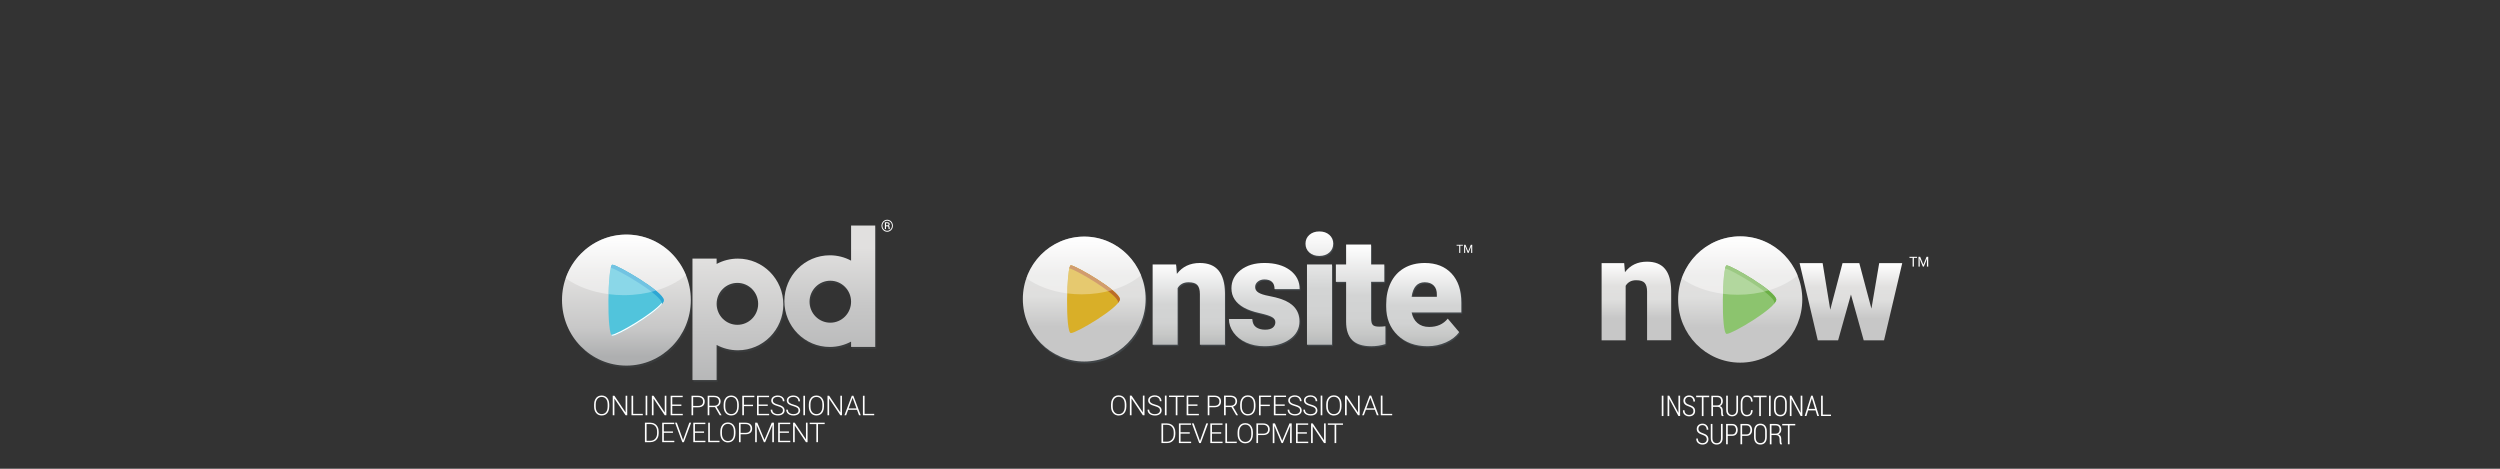 <?xml version="1.0" encoding="utf-8"?>
<!-- Generator: Adobe Illustrator 22.1.0, SVG Export Plug-In . SVG Version: 6.00 Build 0)  -->
<svg version="1.1" id="Layer_1" xmlns="http://www.w3.org/2000/svg" xmlns:xlink="http://www.w3.org/1999/xlink" x="0px" y="0px"
	 viewBox="0 0 400 75" style="enable-background:new 0 0 400 75;" xml:space="preserve">
<rect x="0" y="0" width="400" height="75" fill="#333333" stroke="none"/>
<style type="text/css">
	.st0{fill:#FFFFFF;}
	.st1{fill:url(#SVGID_1_);}
	.st2{fill:url(#SVGID_2_);}
	.st3{fill:url(#SVGID_3_);}
	.st4{opacity:0.44;fill:#FFFFFF;enable-background:new    ;}
	.st5{fill:#8CC46E;}
	.st6{fill:#6BAF46;}
	.st7{opacity:0.33;fill:#FFFFFF;enable-background:new    ;}
	.st8{opacity:0.46;}
	.st9{opacity:0.33;fill:#5C6A75;enable-background:new    ;}
	.st10{fill:url(#SVGID_4_);}
	.st11{fill:url(#SVGID_5_);}
	.st12{fill:url(#SVGID_6_);}
	.st13{fill:#51C4DC;}
	.st14{fill:#2DA6D4;}
	.st15{opacity:0.33;enable-background:new    ;}
	.st16{fill:#5C6A75;}
	.st17{fill:url(#SVGID_7_);}
	.st18{fill:url(#SVGID_8_);}
	.st19{fill:url(#SVGID_9_);}
	.st20{fill:url(#SVGID_10_);}
	.st21{fill:url(#SVGID_11_);}
	.st22{fill:url(#SVGID_12_);}
	.st23{fill:#D9AF28;}
	.st24{fill:#BB6C28;}
</style>
<g>
	<path class="st0" d="M266.15,66.565h-0.27V63.31h0.27V66.565z"/>
	<path class="st0" d="M268.817,66.565h-0.269l-1.454-2.725l-0.014,0.001v2.725h-0.27v-3.256h0.27l1.454,2.726l0.014-0.001v-2.725
		h0.269V66.565z"/>
	<path class="st0" d="M270.952,65.77c0-0.179-0.052-0.323-0.156-0.434c-0.104-0.111-0.288-0.21-0.546-0.295
		c-0.296-0.091-0.522-0.208-0.674-0.352c-0.153-0.144-0.229-0.336-0.229-0.579c0-0.248,0.086-0.454,0.256-0.609
		c0.171-0.158,0.39-0.237,0.661-0.237c0.284,0,0.51,0.094,0.683,0.28c0.172,0.186,0.256,0.414,0.251,0.682l-0.008,0.014h-0.253
		c0-0.217-0.06-0.394-0.181-0.531c-0.12-0.138-0.286-0.206-0.495-0.206c-0.204,0-0.362,0.057-0.476,0.172
		c-0.114,0.115-0.17,0.258-0.17,0.432c0,0.161,0.054,0.296,0.165,0.407c0.11,0.11,0.295,0.205,0.559,0.288
		c0.289,0.09,0.508,0.21,0.657,0.362c0.149,0.153,0.224,0.353,0.224,0.603c0,0.261-0.089,0.467-0.266,0.621
		c-0.177,0.153-0.404,0.229-0.682,0.229c-0.272,0-0.51-0.082-0.712-0.246c-0.203-0.163-0.299-0.403-0.291-0.714l0.005-0.014h0.251
		c0,0.255,0.075,0.442,0.22,0.564c0.147,0.12,0.323,0.181,0.53,0.181c0.203,0,0.366-0.056,0.49-0.168
		C270.889,66.105,270.952,65.955,270.952,65.77z"/>
	<path class="st0" d="M273.472,63.548h-0.91v3.02h-0.269v-3.02h-0.908V63.31h2.088L273.472,63.548L273.472,63.548z"/>
	<path class="st0" d="M274.086,65.092v1.475h-0.269v-3.253h0.934c0.293,0,0.516,0.077,0.671,0.229
		c0.156,0.153,0.232,0.376,0.232,0.67c0,0.174-0.041,0.327-0.123,0.461c-0.082,0.136-0.199,0.234-0.35,0.299
		c0.166,0.051,0.285,0.142,0.357,0.274c0.071,0.132,0.109,0.294,0.109,0.49v0.307c0,0.101,0.01,0.193,0.029,0.274
		c0.019,0.081,0.053,0.146,0.098,0.198v0.053H275.5c-0.047-0.053-0.077-0.129-0.096-0.224c-0.016-0.095-0.025-0.198-0.025-0.305
		v-0.299c0-0.198-0.051-0.353-0.151-0.471c-0.099-0.117-0.238-0.175-0.412-0.175h-0.73V65.092z M274.086,64.864h0.635
		c0.229,0,0.398-0.058,0.504-0.176c0.106-0.118,0.16-0.276,0.16-0.478c0-0.214-0.053-0.377-0.157-0.492
		c-0.105-0.115-0.262-0.172-0.476-0.172h-0.666C274.086,63.548,274.086,64.864,274.086,64.864z"/>
	<path class="st0" d="M278.088,63.31v2.279c0,0.332-0.09,0.587-0.266,0.761c-0.177,0.175-0.408,0.262-0.694,0.262
		c-0.279,0-0.504-0.087-0.678-0.262c-0.174-0.175-0.26-0.429-0.26-0.761V63.31h0.265v2.283c0,0.255,0.062,0.451,0.186,0.588
		c0.124,0.137,0.288,0.205,0.486,0.205c0.21,0,0.378-0.066,0.504-0.196c0.125-0.13,0.189-0.331,0.189-0.597V63.31H278.088z"/>
	<path class="st0" d="M280.418,65.62l0.006,0.014c-0.003,0.318-0.086,0.56-0.251,0.727c-0.163,0.168-0.39,0.251-0.678,0.251
		c-0.299,0-0.538-0.106-0.714-0.318s-0.265-0.514-0.265-0.906v-0.902c0-0.39,0.089-0.69,0.266-0.906
		c0.177-0.214,0.414-0.32,0.712-0.32c0.29,0,0.518,0.082,0.679,0.246c0.162,0.163,0.246,0.408,0.247,0.733l-0.006,0.014h-0.247
		c-0.008-0.258-0.067-0.448-0.179-0.571c-0.111-0.123-0.277-0.184-0.494-0.184c-0.224,0-0.398,0.084-0.523,0.253
		c-0.125,0.168-0.188,0.412-0.188,0.73v0.91c0,0.324,0.062,0.57,0.188,0.739c0.125,0.168,0.299,0.253,0.523,0.253
		c0.218,0,0.383-0.06,0.494-0.181c0.112-0.122,0.171-0.314,0.179-0.584h0.248C280.418,65.62,280.418,65.62,280.418,65.62z"/>
	<path class="st0" d="M282.651,63.548h-0.91v3.02h-0.269v-3.02h-0.908V63.31h2.088L282.651,63.548L282.651,63.548z"/>
	<path class="st0" d="M283.311,66.565h-0.27V63.31h0.27V66.565z"/>
	<path class="st0" d="M285.881,65.396c0,0.395-0.092,0.697-0.276,0.906c-0.184,0.208-0.437,0.312-0.758,0.312
		c-0.314,0-0.562-0.104-0.741-0.312c-0.18-0.208-0.269-0.509-0.269-0.906v-0.912c0-0.395,0.09-0.697,0.269-0.907
		c0.179-0.209,0.426-0.314,0.74-0.314c0.32,0,0.574,0.105,0.759,0.314c0.185,0.21,0.277,0.512,0.277,0.906L285.881,65.396
		L285.881,65.396z M285.617,64.478c0-0.323-0.066-0.565-0.199-0.727c-0.133-0.162-0.323-0.244-0.57-0.244
		c-0.241,0-0.423,0.081-0.552,0.244c-0.129,0.162-0.193,0.405-0.193,0.727v0.918c0,0.327,0.065,0.57,0.193,0.735
		c0.129,0.162,0.313,0.244,0.554,0.244c0.247,0,0.438-0.081,0.569-0.244c0.132-0.162,0.199-0.407,0.199-0.735V64.478L285.617,64.478
		z"/>
	<path class="st0" d="M288.376,66.565h-0.269l-1.454-2.725l-0.014,0.001v2.725h-0.27v-3.256h0.27l1.454,2.726l0.014-0.001v-2.725
		h0.269V66.565z"/>
	<path class="st0" d="M290.49,65.662h-1.187l-0.277,0.903h-0.277l1.031-3.256h0.244l1.02,3.256h-0.277L290.49,65.662z
		 M289.378,65.416h1.038l-0.511-1.675h-0.014L289.378,65.416z"/>
	<path class="st0" d="M291.643,66.337h1.315v0.228h-1.586V63.31h0.27L291.643,66.337L291.643,66.337z"/>
	<path class="st0" d="M273.082,70.29c0-0.179-0.052-0.323-0.156-0.434c-0.104-0.11-0.288-0.21-0.546-0.294
		c-0.296-0.091-0.522-0.208-0.674-0.353c-0.153-0.144-0.229-0.337-0.229-0.579c0-0.248,0.086-0.452,0.256-0.609
		c0.171-0.158,0.39-0.238,0.661-0.238c0.284,0,0.511,0.094,0.683,0.28c0.172,0.186,0.257,0.414,0.251,0.682l-0.008,0.014h-0.253
		c0-0.217-0.06-0.393-0.181-0.531c-0.12-0.138-0.286-0.206-0.495-0.206c-0.204,0-0.362,0.057-0.476,0.172
		c-0.114,0.114-0.17,0.258-0.17,0.432c0,0.161,0.054,0.296,0.165,0.405c0.11,0.11,0.295,0.205,0.559,0.288
		c0.289,0.09,0.508,0.21,0.657,0.362c0.149,0.153,0.224,0.353,0.224,0.603c0,0.261-0.089,0.467-0.266,0.621
		c-0.177,0.152-0.405,0.229-0.681,0.229c-0.272,0-0.511-0.082-0.712-0.246c-0.203-0.163-0.299-0.403-0.291-0.714l0.005-0.014h0.25
		c0,0.255,0.075,0.442,0.22,0.564c0.147,0.12,0.323,0.181,0.53,0.181c0.203,0,0.366-0.056,0.49-0.168
		C273.02,70.624,273.082,70.476,273.082,70.29z"/>
	<path class="st0" d="M275.623,67.83v2.279c0,0.332-0.09,0.587-0.266,0.761c-0.177,0.175-0.408,0.262-0.694,0.262
		c-0.279,0-0.504-0.087-0.678-0.262c-0.174-0.175-0.26-0.429-0.26-0.761V67.83h0.264v2.283c0,0.256,0.062,0.451,0.186,0.588
		c0.124,0.137,0.288,0.205,0.486,0.205c0.21,0,0.378-0.066,0.504-0.196c0.125-0.13,0.189-0.331,0.189-0.597V67.83H275.623
		L275.623,67.83z"/>
	<path class="st0" d="M276.443,69.739v1.349h-0.269v-3.256h0.964c0.285,0,0.505,0.086,0.663,0.262
		c0.157,0.175,0.234,0.405,0.234,0.69c0,0.289-0.077,0.521-0.234,0.694c-0.157,0.175-0.378,0.261-0.663,0.261L276.443,69.739
		L276.443,69.739z M276.443,69.503h0.695c0.209,0,0.366-0.068,0.47-0.205c0.105-0.137,0.157-0.307,0.157-0.511
		c0-0.206-0.053-0.379-0.157-0.516s-0.261-0.205-0.47-0.205h-0.695V69.503z"/>
	<path class="st0" d="M278.744,69.739v1.349h-0.269v-3.256h0.964c0.285,0,0.505,0.086,0.663,0.262
		c0.157,0.175,0.234,0.405,0.234,0.69c0,0.289-0.077,0.521-0.234,0.694c-0.157,0.175-0.378,0.261-0.663,0.261L278.744,69.739
		L278.744,69.739z M278.744,69.503h0.695c0.209,0,0.366-0.068,0.47-0.205c0.105-0.136,0.157-0.307,0.157-0.511
		c0-0.206-0.053-0.379-0.157-0.516c-0.105-0.137-0.261-0.205-0.47-0.205h-0.695V69.503z"/>
	<path class="st0" d="M282.688,69.917c0,0.395-0.092,0.697-0.276,0.904c-0.184,0.208-0.437,0.312-0.758,0.312
		c-0.314,0-0.562-0.104-0.741-0.312c-0.18-0.208-0.269-0.509-0.269-0.904v-0.912c0-0.395,0.09-0.697,0.269-0.907
		c0.179-0.209,0.426-0.314,0.74-0.314c0.32,0,0.574,0.105,0.759,0.314c0.185,0.21,0.277,0.512,0.277,0.906L282.688,69.917
		L282.688,69.917z M282.423,68.997c0-0.323-0.066-0.565-0.199-0.727c-0.133-0.162-0.323-0.244-0.57-0.244
		c-0.241,0-0.423,0.081-0.552,0.244c-0.129,0.162-0.193,0.405-0.193,0.727v0.918c0,0.327,0.065,0.57,0.193,0.733
		c0.129,0.162,0.313,0.244,0.554,0.244c0.247,0,0.438-0.081,0.569-0.244c0.132-0.162,0.199-0.407,0.199-0.733
		C282.423,69.917,282.423,68.997,282.423,68.997z"/>
	<path class="st0" d="M283.439,69.613v1.475h-0.269v-3.254h0.934c0.293,0,0.516,0.076,0.671,0.229
		c0.156,0.153,0.232,0.376,0.232,0.67c0,0.174-0.041,0.327-0.123,0.461c-0.082,0.136-0.199,0.234-0.35,0.299
		c0.166,0.051,0.285,0.142,0.357,0.274s0.109,0.294,0.109,0.49v0.307c0,0.101,0.01,0.193,0.029,0.274
		c0.019,0.081,0.053,0.146,0.098,0.198v0.053h-0.275c-0.047-0.053-0.077-0.129-0.095-0.224c-0.016-0.096-0.025-0.198-0.025-0.305
		v-0.299c0-0.198-0.051-0.353-0.151-0.471c-0.099-0.117-0.238-0.175-0.412-0.175L283.439,69.613L283.439,69.613z M283.439,69.385
		h0.635c0.229,0,0.398-0.058,0.504-0.176c0.106-0.118,0.16-0.276,0.16-0.478c0-0.214-0.053-0.378-0.157-0.492
		c-0.105-0.114-0.262-0.172-0.476-0.172h-0.666L283.439,69.385L283.439,69.385z"/>
	<path class="st0" d="M287.241,68.066h-0.91v3.02h-0.269v-3.02h-0.908V67.83h2.088L287.241,68.066L287.241,68.066z"/>
</g>
<g>
	<g>
		<g>
			
				<linearGradient id="SVGID_1_" gradientUnits="userSpaceOnUse" x1="261.824" y1="-238.87" x2="261.824" y2="-251.447" gradientTransform="matrix(1 0 0 -1 0 -197)">
				<stop  offset="0" style="stop-color:#FFFFFF"/>
				<stop  offset="0.313" style="stop-color:#E1E0DF"/>
				<stop  offset="0.477" style="stop-color:#DFDFDE"/>
				<stop  offset="0.72" style="stop-color:#C7C7C7"/>
			</linearGradient>
			<path class="st1" d="M259.869,42.099l0.125,1.449c0.851-1.119,2.027-1.678,3.527-1.678c1.285,0,2.245,0.384,2.882,1.153
				c0.636,0.769,0.964,1.925,0.987,3.468v7.957h-3.857v-7.794c0-0.625-0.125-1.083-0.378-1.377c-0.252-0.293-0.708-0.44-1.371-0.44
				c-0.754,0-1.314,0.296-1.678,0.891v8.72h-3.848v-12.35h3.612V42.099z"/>
			
				<linearGradient id="SVGID_2_" gradientUnits="userSpaceOnUse" x1="296.147" y1="-239.1" x2="296.147" y2="-251.452" gradientTransform="matrix(1 0 0 -1 0 -197)">
				<stop  offset="0" style="stop-color:#FFFFFF"/>
				<stop  offset="0.313" style="stop-color:#E1E0DF"/>
				<stop  offset="0.477" style="stop-color:#DFDFDE"/>
				<stop  offset="0.72" style="stop-color:#C7C7C7"/>
			</linearGradient>
			<path class="st2" d="M299.429,49.383l1.243-7.283h3.686l-2.911,12.352h-3.253l-2.042-7.327l-2.055,7.327h-3.253l-2.91-12.352
				h3.686l1.22,7.455l1.965-7.455h2.682L299.429,49.383z"/>
		</g>
		
			<linearGradient id="SVGID_3_" gradientUnits="userSpaceOnUse" x1="278.433" y1="176.367" x2="278.433" y2="196.575" gradientTransform="matrix(1 0 0 1 0 -138.55)">
			<stop  offset="0" style="stop-color:#FFFFFF"/>
			<stop  offset="0.313" style="stop-color:#E1E0DF"/>
			<stop  offset="0.477" style="stop-color:#DFDFDE"/>
			<stop  offset="0.72" style="stop-color:#C7C7C7"/>
		</linearGradient>
		<path class="st3" d="M276.27,42.466c0.726,0,7.931,4.161,7.931,5.48c0,1.316-7.009,5.48-7.931,5.48
			C275.349,53.429,275.547,42.466,276.27,42.466z M278.433,37.817c5.486,0,9.933,4.525,9.933,10.104
			c0,5.581-4.446,10.104-9.933,10.104c-5.485,0-9.933-4.525-9.933-10.108S272.946,37.817,278.433,37.817z"/>
		<path class="st4" d="M278.433,37.817c-4.323,0-7.997,2.81-9.363,6.732c1.715,1.24,4.011,2.119,6.602,2.458
			c0.065-2.394,0.281-4.539,0.6-4.539c0.537,0,4.616,2.279,6.706,3.995c1.829-0.54,3.42-1.368,4.636-2.398
			C286.124,40.399,282.576,37.817,278.433,37.817z"/>
		<path class="st5" d="M276.27,42.466c0.726,0,7.931,4.161,7.931,5.48c0,1.316-7.009,5.48-7.931,5.48
			C275.349,53.429,275.547,42.466,276.27,42.466z"/>
		<g>
			<path class="st6" d="M276.27,42.466c-0.091,0-0.175,0.177-0.248,0.488c0.923,0.134,7.884,4.177,7.884,5.474
				c0,0.049-0.014,0.104-0.032,0.162c0.209-0.253,0.329-0.473,0.329-0.642C284.202,46.629,276.995,42.466,276.27,42.466z"/>
		</g>
		<path class="st7" d="M275.67,47.008c0.766,0.101,1.554,0.153,2.364,0.153c1.762,0,3.434-0.248,4.943-0.694
			c-2.089-1.72-6.168-3.995-6.706-3.995C275.951,42.466,275.734,44.613,275.67,47.008z"/>
	</g>
	<g>
		<g>
			<path class="st0" d="M306.727,41.258h-0.503v1.397h-0.205v-1.397h-0.503v-0.168h1.211V41.258L306.727,41.258z"/>
			<path class="st0" d="M307.226,41.088l0.512,1.277l0.512-1.277h0.267v1.564h-0.208v-0.609l0.02-0.659l-0.514,1.268h-0.16
				l-0.513-1.264l0.02,0.656v0.609h-0.205v-1.564h0.269V41.088z"/>
		</g>
	</g>
</g>
<g>
	<path class="st0" d="M96.902,63.452c-0.184-0.115-0.395-0.174-0.635-0.174s-0.451,0.06-0.636,0.177
		c-0.184,0.118-0.327,0.286-0.427,0.505c-0.1,0.219-0.151,0.471-0.151,0.755v0.32c0,0.442,0.111,0.794,0.336,1.055
		c0.224,0.26,0.518,0.39,0.882,0.39c0.242,0,0.454-0.058,0.638-0.175s0.327-0.284,0.424-0.5c0.099-0.217,0.149-0.469,0.149-0.756
		v-0.374c-0.005-0.279-0.056-0.523-0.156-0.735C97.228,63.732,97.084,63.568,96.902,63.452z M97.22,65.041
		c0,0.381-0.084,0.679-0.251,0.892c-0.167,0.214-0.399,0.32-0.698,0.32c-0.294,0-0.527-0.108-0.698-0.324
		c-0.171-0.217-0.257-0.509-0.257-0.879v-0.326c0-0.383,0.086-0.68,0.258-0.894c0.172-0.214,0.403-0.32,0.693-0.32
		c0.296,0,0.528,0.106,0.698,0.319c0.17,0.213,0.255,0.507,0.255,0.882C97.22,64.712,97.22,65.041,97.22,65.041z"/>
	<polygon class="st0" points="100.097,65.991 98.303,63.321 98.038,63.321 98.038,66.44 98.303,66.44 98.303,63.771 100.094,66.44 
		100.358,66.44 100.358,63.321 100.097,63.321 	"/>
	<polygon class="st0" points="101.307,63.321 101.041,63.321 101.041,66.44 102.846,66.44 102.846,66.217 101.307,66.217 	"/>
	<rect x="103.299" y="63.321" class="st0" width="0.263" height="3.118"/>
	<polygon class="st0" points="104.565,63.771 106.356,66.44 106.619,66.44 106.619,63.321 106.358,63.321 106.358,65.991 
		104.565,63.321 104.299,63.321 104.299,66.44 104.565,66.44 	"/>
	<polygon class="st0" points="109.242,66.217 107.564,66.217 107.564,64.945 109.022,64.945 109.022,64.722 107.564,64.722 
		107.564,63.545 109.231,63.545 109.231,63.321 107.302,63.321 107.302,66.44 109.242,66.44 	"/>
	<path class="st0" d="M112.483,64.931c0.181-0.16,0.271-0.385,0.271-0.678c0-0.29-0.094-0.518-0.281-0.683
		c-0.187-0.166-0.443-0.248-0.768-0.248h-1.062v3.118h0.263v-1.269h0.792C112.041,65.169,112.303,65.091,112.483,64.931z
		 M110.907,63.545h0.816c0.246,0.003,0.436,0.068,0.569,0.196c0.133,0.128,0.2,0.299,0.2,0.516s-0.067,0.388-0.201,0.508
		c-0.134,0.122-0.329,0.182-0.584,0.182h-0.798L110.907,63.545L110.907,63.545z"/>
	<path class="st0" d="M115.432,66.412l-0.779-1.328c0.196-0.058,0.353-0.163,0.471-0.317c0.117-0.153,0.175-0.329,0.175-0.528
		c0-0.29-0.094-0.514-0.281-0.675c-0.186-0.161-0.447-0.242-0.779-0.242h-1.012v3.118h0.266v-1.3h0.906l0.754,1.3h0.281
		L115.432,66.412L115.432,66.412z M114.299,64.917h-0.807v-1.372h0.742c0.253,0,0.448,0.061,0.589,0.182
		c0.139,0.122,0.21,0.293,0.21,0.512c0,0.2-0.067,0.362-0.201,0.489C114.699,64.854,114.52,64.917,114.299,64.917z"/>
	<path class="st0" d="M117.629,63.452c-0.184-0.115-0.395-0.174-0.635-0.174c-0.239,0-0.451,0.06-0.636,0.177
		c-0.185,0.118-0.327,0.286-0.427,0.505c-0.1,0.219-0.151,0.471-0.151,0.755v0.32c0,0.442,0.111,0.794,0.336,1.055
		c0.224,0.26,0.518,0.39,0.882,0.39c0.242,0,0.454-0.058,0.638-0.175c0.184-0.117,0.327-0.284,0.424-0.5
		c0.099-0.217,0.149-0.469,0.149-0.756v-0.374c-0.005-0.279-0.056-0.523-0.156-0.735C117.954,63.732,117.813,63.568,117.629,63.452z
		 M117.948,65.041c0,0.381-0.084,0.679-0.251,0.892c-0.167,0.213-0.399,0.32-0.698,0.32c-0.294,0-0.527-0.108-0.698-0.324
		c-0.171-0.217-0.257-0.509-0.257-0.879v-0.326c0-0.383,0.086-0.68,0.258-0.894c0.172-0.214,0.403-0.32,0.693-0.32
		c0.296,0,0.528,0.106,0.698,0.319s0.255,0.507,0.255,0.882C117.948,64.712,117.948,65.041,117.948,65.041z"/>
	<polygon class="st0" points="118.765,66.44 119.029,66.44 119.029,64.982 120.483,64.982 120.483,64.759 119.029,64.759 
		119.029,63.545 120.696,63.545 120.696,63.321 118.765,63.321 	"/>
	<polygon class="st0" points="123.061,66.217 121.385,66.217 121.385,64.945 122.843,64.945 122.843,64.722 121.385,64.722 
		121.385,63.545 123.051,63.545 123.051,63.321 121.121,63.321 121.121,66.44 123.061,66.44 	"/>
	<path class="st0" d="M125.536,65.668c0-0.156-0.037-0.29-0.109-0.405c-0.072-0.114-0.181-0.213-0.326-0.294
		c-0.144-0.082-0.357-0.162-0.636-0.238c-0.28-0.077-0.484-0.165-0.611-0.265c-0.127-0.1-0.19-0.229-0.19-0.388
		c0-0.171,0.071-0.31,0.212-0.418c0.141-0.106,0.331-0.16,0.569-0.16c0.246,0,0.441,0.066,0.587,0.194
		c0.146,0.129,0.218,0.301,0.218,0.514h0.266c0-0.175-0.044-0.334-0.136-0.478c-0.09-0.143-0.217-0.253-0.38-0.334
		c-0.163-0.08-0.348-0.12-0.556-0.12c-0.305,0-0.556,0.075-0.752,0.223c-0.196,0.149-0.294,0.343-0.294,0.581
		c0,0.246,0.105,0.445,0.317,0.595c0.148,0.108,0.384,0.205,0.706,0.296c0.323,0.09,0.545,0.186,0.666,0.286
		c0.122,0.1,0.182,0.237,0.182,0.41c0,0.177-0.073,0.319-0.22,0.427s-0.342,0.161-0.584,0.161c-0.272,0-0.49-0.063-0.655-0.19
		c-0.165-0.127-0.246-0.3-0.246-0.521H123.3c0,0.182,0.047,0.345,0.142,0.486c0.095,0.141,0.234,0.251,0.418,0.329
		s0.385,0.118,0.606,0.118c0.32,0,0.58-0.075,0.775-0.223C125.439,66.112,125.536,65.914,125.536,65.668z"/>
	<path class="st0" d="M127.538,66.099c-0.147,0.108-0.342,0.161-0.584,0.161c-0.272,0-0.49-0.063-0.655-0.19
		c-0.165-0.127-0.246-0.3-0.246-0.521h-0.263c0,0.182,0.047,0.345,0.142,0.486c0.095,0.141,0.234,0.251,0.418,0.329
		c0.184,0.079,0.385,0.118,0.606,0.118c0.321,0,0.58-0.075,0.775-0.223c0.195-0.148,0.294-0.345,0.294-0.59
		c0-0.156-0.037-0.29-0.109-0.405c-0.072-0.114-0.181-0.213-0.326-0.294c-0.144-0.082-0.357-0.162-0.636-0.238
		c-0.28-0.077-0.484-0.165-0.611-0.265c-0.127-0.1-0.19-0.229-0.19-0.388c0-0.171,0.071-0.31,0.212-0.418
		c0.141-0.106,0.331-0.16,0.569-0.16c0.246,0,0.441,0.066,0.587,0.194c0.146,0.129,0.218,0.301,0.218,0.514h0.266
		c0-0.175-0.044-0.334-0.136-0.478c-0.09-0.143-0.217-0.253-0.38-0.334c-0.163-0.08-0.348-0.12-0.556-0.12
		c-0.305,0-0.556,0.075-0.752,0.223c-0.196,0.149-0.294,0.343-0.294,0.581c0,0.246,0.105,0.445,0.317,0.595
		c0.148,0.108,0.384,0.205,0.706,0.296c0.323,0.09,0.545,0.186,0.666,0.286c0.122,0.1,0.182,0.237,0.182,0.41
		C127.758,65.85,127.684,65.991,127.538,66.099z"/>
	<rect x="128.54" y="63.321" class="st0" width="0.263" height="3.118"/>
	<path class="st0" d="M130.63,66.482c0.242,0,0.454-0.058,0.638-0.175c0.184-0.117,0.327-0.284,0.424-0.5
		c0.099-0.217,0.149-0.469,0.149-0.756v-0.372c-0.005-0.279-0.056-0.523-0.156-0.735s-0.242-0.375-0.424-0.49
		c-0.184-0.115-0.395-0.174-0.635-0.174c-0.239,0-0.451,0.06-0.636,0.177c-0.184,0.118-0.327,0.286-0.427,0.505
		c-0.1,0.219-0.151,0.471-0.151,0.755v0.32c0,0.442,0.111,0.794,0.336,1.055C129.972,66.351,130.266,66.482,130.63,66.482z
		 M129.676,64.725c0-0.383,0.086-0.68,0.258-0.894c0.172-0.214,0.403-0.32,0.693-0.32c0.296,0,0.528,0.106,0.698,0.319
		c0.17,0.213,0.255,0.507,0.255,0.882v0.329c0,0.381-0.084,0.679-0.251,0.892c-0.167,0.214-0.399,0.32-0.698,0.32
		c-0.294,0-0.527-0.108-0.698-0.324s-0.256-0.509-0.256-0.879L129.676,64.725L129.676,64.725z"/>
	<polygon class="st0" points="134.455,65.991 132.662,63.321 132.397,63.321 132.397,66.44 132.662,66.44 132.662,63.771 
		134.454,66.44 134.716,66.44 134.716,63.321 134.455,63.321 	"/>
	<path class="st0" d="M136.288,63.321l-1.179,3.118h0.276l0.32-0.875h1.415l0.323,0.875h0.275l-1.179-3.118
		C136.539,63.321,136.288,63.321,136.288,63.321z M135.788,65.34l0.625-1.699l0.625,1.699H135.788z"/>
	<polygon class="st0" points="138.332,66.217 138.332,63.321 138.067,63.321 138.067,66.44 139.872,66.44 139.872,66.217 	"/>
	<path class="st0" d="M104.747,67.805c-0.203-0.117-0.432-0.175-0.688-0.175h-0.872v3.118h0.851c0.266,0,0.5-0.06,0.706-0.175
		c0.205-0.117,0.364-0.284,0.476-0.499c0.113-0.215,0.168-0.462,0.168-0.741v-0.286c0-0.277-0.056-0.523-0.17-0.741
		C105.108,68.088,104.951,67.922,104.747,67.805z M105.131,69.315c0,0.371-0.099,0.666-0.298,0.884
		c-0.199,0.218-0.462,0.327-0.79,0.327h-0.59v-2.672h0.612c0.32,0.001,0.578,0.11,0.773,0.326c0.196,0.215,0.293,0.503,0.293,0.861
		v0.274H105.131z"/>
	<polygon class="st0" points="106.214,69.253 107.671,69.253 107.671,69.032 106.214,69.032 106.214,67.855 107.88,67.855 
		107.88,67.631 105.951,67.631 105.951,70.748 107.89,70.748 107.89,70.526 106.214,70.526 	"/>
	<polygon class="st0" points="109.311,70.363 109.292,70.429 109.275,70.363 108.294,67.631 108.008,67.631 109.168,70.748 
		109.42,70.748 110.581,67.631 110.292,67.631 	"/>
	<polygon class="st0" points="111.192,69.253 112.65,69.253 112.65,69.032 111.192,69.032 111.192,67.855 112.858,67.855 
		112.858,67.631 110.929,67.631 110.929,70.748 112.868,70.748 112.868,70.526 111.192,70.526 	"/>
	<polygon class="st0" points="113.579,67.631 113.314,67.631 113.314,70.748 115.118,70.748 115.118,70.526 113.579,70.526 	"/>
	<path class="st0" d="M117.098,67.762c-0.184-0.115-0.395-0.174-0.635-0.174c-0.239,0-0.451,0.06-0.636,0.177
		c-0.185,0.118-0.327,0.286-0.427,0.505c-0.1,0.219-0.151,0.471-0.151,0.755v0.32c0,0.442,0.111,0.794,0.336,1.055
		c0.224,0.26,0.518,0.39,0.882,0.39c0.242,0,0.454-0.058,0.638-0.175c0.185-0.117,0.327-0.284,0.424-0.5
		c0.099-0.217,0.149-0.469,0.149-0.756v-0.372c-0.005-0.279-0.056-0.523-0.156-0.735C117.422,68.041,117.281,67.878,117.098,67.762z
		 M117.416,69.351c0,0.381-0.084,0.679-0.251,0.892c-0.167,0.214-0.399,0.32-0.698,0.32c-0.294,0-0.527-0.108-0.698-0.324
		c-0.171-0.217-0.257-0.509-0.257-0.879v-0.326c0-0.383,0.086-0.68,0.258-0.894c0.172-0.214,0.403-0.32,0.693-0.32
		c0.296,0,0.528,0.106,0.698,0.319c0.17,0.213,0.255,0.507,0.255,0.882C117.416,69.022,117.416,69.351,117.416,69.351z"/>
	<path class="st0" d="M119.296,67.631h-1.062v3.118h0.263v-1.269h0.792c0.342,0,0.604-0.08,0.785-0.238s0.271-0.385,0.271-0.678
		c0-0.29-0.094-0.518-0.281-0.683C119.876,67.714,119.619,67.631,119.296,67.631z M119.88,69.075
		c-0.134,0.122-0.329,0.182-0.584,0.182h-0.798v-1.402h0.816c0.246,0.003,0.436,0.068,0.569,0.196c0.133,0.128,0.2,0.299,0.2,0.516
		C120.081,68.783,120.014,68.953,119.88,69.075z"/>
	<polygon class="st0" points="122.322,70.383 121.172,67.631 120.824,67.631 120.824,70.748 121.087,70.748 121.087,69.383 
		121.066,68.009 122.222,70.748 122.425,70.748 123.585,67.999 123.564,69.39 123.564,70.748 123.827,70.748 123.827,67.631 
		123.476,67.631 	"/>
	<polygon class="st0" points="124.771,69.253 126.229,69.253 126.229,69.032 124.771,69.032 124.771,67.855 126.437,67.855 
		126.437,67.631 124.507,67.631 124.507,70.748 126.447,70.748 126.447,70.526 124.771,70.526 	"/>
	<polygon class="st0" points="128.953,70.301 127.158,67.631 126.893,67.631 126.893,70.748 127.158,70.748 127.158,68.08 
		128.95,70.748 129.213,70.748 129.213,67.631 128.953,67.631 	"/>
	<polygon class="st0" points="129.552,67.855 130.617,67.855 130.617,70.748 130.881,70.748 130.881,67.855 131.948,67.855 
		131.948,67.631 129.552,67.631 	"/>
</g>
<g>
	<g class="st8">
		<path class="st9" d="M136.338,36.416v5.617c-1.016-0.543-2.173-0.853-3.405-0.853c-4.016,0-7.269,3.283-7.269,7.333
			s3.253,7.333,7.269,7.333c1.231,0,2.39-0.31,3.405-0.853v0.853h3.864V36.415h-3.864V36.416z M133.015,51.961
			c-1.836,0-3.323-1.502-3.323-3.357c0.001-1.853,1.49-3.357,3.323-3.357c1.836,0,3.323,1.502,3.323,3.357
			C136.338,50.457,134.851,51.961,133.015,51.961z"/>
		<path class="st9" d="M118.229,41.707c-1.231,0-2.39,0.309-3.405,0.853v-0.853h-3.864v19.43h3.864V55.52
			c1.016,0.543,2.173,0.853,3.405,0.853c4.016,0,7.269-3.283,7.269-7.333C125.497,44.992,122.244,41.707,118.229,41.707z
			 M118.15,52.304c-1.836,0-3.323-1.502-3.323-3.354c0-1.851,1.49-3.354,3.323-3.354c1.836,0,3.323,1.502,3.323,3.354
			C121.474,50.8,119.985,52.304,118.15,52.304z"/>
		<path class="st9" d="M109.918,44.344c-0.003-0.008-0.008-0.016-0.01-0.025c-0.035-0.087-0.077-0.171-0.115-0.257
			c-0.086-0.193-0.175-0.383-0.271-0.571c-0.054-0.105-0.11-0.208-0.168-0.312c-0.096-0.171-0.198-0.341-0.302-0.505
			c-0.058-0.09-0.111-0.181-0.171-0.269c-0.162-0.238-0.329-0.47-0.511-0.694c-0.048-0.061-0.101-0.117-0.151-0.175
			c-0.143-0.171-0.291-0.338-0.445-0.498c-0.076-0.08-0.153-0.156-0.231-0.232c-0.144-0.142-0.294-0.28-0.447-0.413
			c-0.076-0.066-0.149-0.132-0.227-0.196c-0.224-0.185-0.456-0.365-0.697-0.53c-0.042-0.029-0.089-0.054-0.13-0.084
			c-0.205-0.137-0.418-0.269-0.633-0.39c-0.086-0.048-0.175-0.095-0.262-0.142c-0.19-0.101-0.381-0.195-0.579-0.284
			c-0.086-0.038-0.168-0.08-0.256-0.114c-0.277-0.117-0.559-0.224-0.846-0.314c-0.025-0.008-0.051-0.013-0.075-0.02
			c-0.269-0.082-0.542-0.153-0.817-0.214c-0.092-0.02-0.185-0.038-0.277-0.054c-0.223-0.042-0.448-0.077-0.678-0.105
			c-0.092-0.01-0.185-0.023-0.28-0.032c-0.313-0.029-0.63-0.051-0.95-0.051c-0.323,0-0.645,0.02-0.961,0.051
			c-0.099,0.009-0.196,0.025-0.291,0.035c-0.22,0.027-0.441,0.06-0.657,0.099c-0.105,0.02-0.208,0.041-0.312,0.065
			c-0.223,0.052-0.442,0.109-0.657,0.172c-0.082,0.025-0.166,0.046-0.25,0.073c-0.291,0.092-0.578,0.199-0.856,0.317
			c-0.054,0.023-0.108,0.052-0.16,0.075c-0.227,0.101-0.445,0.208-0.661,0.326c-0.092,0.051-0.184,0.105-0.275,0.156
			c-0.176,0.101-0.348,0.208-0.518,0.319c-0.092,0.061-0.182,0.122-0.272,0.184c-0.179,0.128-0.352,0.26-0.522,0.396
			c-0.066,0.054-0.136,0.105-0.201,0.16c-0.223,0.189-0.437,0.388-0.642,0.594c-0.073,0.071-0.138,0.148-0.208,0.223
			c-0.137,0.144-0.271,0.294-0.399,0.445c-0.08,0.096-0.156,0.193-0.233,0.293c-0.111,0.143-0.219,0.293-0.323,0.442
			c-0.071,0.101-0.143,0.201-0.212,0.308c-0.115,0.177-0.223,0.362-0.327,0.549c-0.058,0.099-0.115,0.199-0.17,0.301
			c-0.122,0.233-0.236,0.475-0.339,0.72c-0.051,0.115-0.092,0.236-0.138,0.353c-0.042,0.109-0.089,0.214-0.128,0.326
			c0.003,0.001,0.005,0.003,0.008,0.005c-0.381,1.094-0.599,2.266-0.599,3.495c0,5.789,4.614,10.483,10.304,10.483
			c5.69,0,10.304-4.692,10.304-10.483C110.696,46.928,110.417,45.576,109.918,44.344C109.916,44.346,109.918,44.346,109.918,44.344z
			"/>
	</g>
	<g>
		
			<linearGradient id="SVGID_4_" gradientUnits="userSpaceOnUse" x1="100.226" y1="-212.332" x2="100.226" y2="-233.297" gradientTransform="matrix(1 0 0 -1 0 -174.8)">
			<stop  offset="0" style="stop-color:#FFFFFF"/>
			<stop  offset="0.313" style="stop-color:#E1E0DF"/>
			<stop  offset="0.72" style="stop-color:#C7C7C7"/>
			<stop  offset="0.932" style="stop-color:#AEAFB0"/>
		</linearGradient>
		<path class="st10" d="M97.984,42.356c0.754,0,8.228,4.318,8.228,5.685c0,1.364-7.271,5.685-8.228,5.685
			C97.03,53.728,97.231,42.356,97.984,42.356z M100.227,37.532c5.692,0,10.304,4.695,10.304,10.483
			c0,5.789-4.614,10.483-10.304,10.483c-5.69,0-10.306-4.695-10.306-10.485S94.536,37.532,100.227,37.532z"/>
		
			<linearGradient id="SVGID_5_" gradientUnits="userSpaceOnUse" x1="132.768" y1="-76.883" x2="132.768" y2="-113.254" gradientTransform="matrix(1 0 0 -1 0 -40.8)">
			<stop  offset="0.097" style="stop-color:#E1E0DF"/>
			<stop  offset="0.353" style="stop-color:#C7C7C7"/>
			<stop  offset="0.742" style="stop-color:#AEAFB0"/>
		</linearGradient>
		<path class="st11" d="M132.849,44.917c1.836,0,3.323,1.502,3.323,3.357c0,1.855-1.488,3.357-3.323,3.357
			c-1.836,0-3.323-1.502-3.323-3.357C129.526,46.42,131.015,44.917,132.849,44.917z M136.173,36.084v5.617
			c-1.016-0.543-2.173-0.853-3.405-0.853c-4.016,0-7.269,3.283-7.269,7.333s3.253,7.333,7.269,7.333
			c1.231,0,2.388-0.309,3.405-0.853v0.853h3.864V36.083h-3.864V36.084z"/>
		
			<linearGradient id="SVGID_6_" gradientUnits="userSpaceOnUse" x1="118.063" y1="-82.178" x2="118.063" y2="-114.25" gradientTransform="matrix(1 0 0 -1 0 -40.8)">
			<stop  offset="0" style="stop-color:#E1E0DF"/>
			<stop  offset="0.353" style="stop-color:#C7C7C7"/>
			<stop  offset="0.742" style="stop-color:#AEAFB0"/>
		</linearGradient>
		<path class="st12" d="M117.982,45.263c1.836,0,3.323,1.502,3.323,3.354s-1.488,3.354-3.323,3.354
			c-1.834,0-3.323-1.502-3.323-3.354S116.149,45.263,117.982,45.263z M118.063,41.378c-1.231,0-2.39,0.309-3.405,0.853v-0.853
			h-3.864v19.431h3.864v-5.617c1.016,0.543,2.173,0.853,3.405,0.853c4.016,0,7.269-3.283,7.269-7.333S122.079,41.378,118.063,41.378
			z"/>
		<path class="st4" d="M100.227,37.532c-4.486,0-8.297,2.916-9.714,6.984c1.78,1.286,4.16,2.198,6.848,2.55
			c0.067-2.483,0.291-4.709,0.623-4.709c0.557,0,4.79,2.364,6.957,4.146c1.898-0.56,3.548-1.419,4.811-2.488
			C108.207,40.209,104.525,37.532,100.227,37.532z"/>
		<path class="st13" d="M97.984,42.356c0.754,0,8.228,4.318,8.228,5.685c0,1.364-7.271,5.685-8.228,5.685
			C97.03,53.728,97.231,42.356,97.984,42.356z"/>
		<g>
			<path class="st14" d="M97.984,42.356c-0.095,0-0.182,0.184-0.258,0.505c0.958,0.141,8.178,4.334,8.178,5.679
				c0,0.052-0.014,0.108-0.032,0.168c0.217-0.262,0.341-0.49,0.341-0.666C106.21,46.674,98.736,42.356,97.984,42.356z"/>
		</g>
		<path class="st7" d="M97.361,47.065c0.794,0.105,1.613,0.16,2.451,0.16c1.828,0,3.562-0.258,5.128-0.721
			c-2.166-1.782-6.4-4.144-6.957-4.144C97.652,42.356,97.428,44.583,97.361,47.065z"/>
	</g>
	<g>
		<path class="st0" d="M105.888,48.687c-0.005,0.006-0.01,0.013-0.016,0.018c-0.001,0.001-0.001,0.003-0.001,0.004
			C105.877,48.701,105.883,48.694,105.888,48.687z"/>
		<path class="st0" d="M105.888,48.438c-1.458,1.782-7.208,5.134-8.059,5.134c-0.01,0-0.02-0.003-0.029-0.005
			c0.056,0.103,0.117,0.16,0.184,0.16c0.832,0,6.448-3.272,7.889-5.021c0.018-0.06,0.032-0.114,0.032-0.165
			C105.904,48.509,105.896,48.473,105.888,48.438z"/>
	</g>
</g>
<g>
	<path class="st0" d="M180.22,65.04c0,0.29-0.051,0.545-0.151,0.764c-0.1,0.219-0.243,0.388-0.429,0.505
		c-0.186,0.118-0.402,0.177-0.645,0.177c-0.367,0-0.665-0.132-0.891-0.395c-0.227-0.262-0.34-0.618-0.34-1.064v-0.324
		c0-0.286,0.051-0.541,0.152-0.763c0.101-0.222,0.246-0.391,0.432-0.511s0.4-0.179,0.642-0.179c0.242,0,0.456,0.058,0.641,0.175
		c0.185,0.117,0.328,0.281,0.429,0.495c0.101,0.214,0.153,0.46,0.158,0.742L180.22,65.04L180.22,65.04z M179.954,64.699
		c0-0.379-0.086-0.676-0.257-0.891c-0.171-0.214-0.405-0.322-0.706-0.322c-0.293,0-0.526,0.108-0.699,0.323
		c-0.175,0.215-0.26,0.517-0.26,0.903v0.329c0,0.374,0.086,0.669,0.26,0.888c0.174,0.218,0.408,0.327,0.706,0.327
		c0.301,0,0.536-0.108,0.706-0.323c0.168-0.215,0.253-0.516,0.253-0.901L179.954,64.699
		C179.955,64.699,179.954,64.699,179.954,64.699z"/>
	<path class="st0" d="M183.123,66.444h-0.266l-1.81-2.694v2.694h-0.269v-3.148h0.269l1.811,2.696v-2.696h0.263L183.123,66.444
		L183.123,66.444z"/>
	<path class="st0" d="M185.594,65.67c0-0.175-0.061-0.313-0.184-0.414s-0.347-0.199-0.673-0.29
		c-0.327-0.091-0.564-0.191-0.713-0.299c-0.214-0.153-0.32-0.353-0.32-0.6c0-0.242,0.099-0.436,0.296-0.588
		c0.199-0.151,0.451-0.227,0.76-0.227c0.209,0,0.396,0.041,0.561,0.122c0.166,0.081,0.293,0.193,0.384,0.337
		c0.091,0.144,0.136,0.305,0.136,0.481h-0.269c0-0.215-0.073-0.389-0.22-0.519s-0.345-0.196-0.593-0.196
		c-0.242,0-0.432,0.053-0.575,0.161c-0.143,0.108-0.214,0.247-0.214,0.421c0,0.16,0.065,0.29,0.193,0.393
		c0.128,0.101,0.333,0.19,0.616,0.269c0.283,0.077,0.497,0.157,0.642,0.239c0.146,0.082,0.255,0.182,0.329,0.296
		c0.073,0.115,0.11,0.251,0.11,0.408c0,0.247-0.099,0.447-0.296,0.597c-0.199,0.151-0.46,0.224-0.784,0.224
		c-0.222,0-0.426-0.039-0.611-0.119c-0.185-0.079-0.327-0.19-0.421-0.333c-0.096-0.143-0.144-0.307-0.144-0.49h0.266
		c0,0.222,0.082,0.396,0.248,0.526c0.166,0.128,0.386,0.193,0.661,0.193c0.244,0,0.442-0.054,0.59-0.162
		C185.519,65.991,185.594,65.848,185.594,65.67z"/>
	<path class="st0" d="M186.649,66.444h-0.266v-3.148h0.266V66.444z"/>
	<path class="st0" d="M189.466,63.521h-1.079v2.922h-0.266v-2.922h-1.077v-0.224h2.421v0.224H189.466z"/>
	<path class="st0" d="M191.599,64.935h-1.472v1.285h1.692v0.224h-1.958v-3.148h1.948v0.224h-1.682v1.188h1.472L191.599,64.935
		L191.599,64.935z"/>
	<path class="st0" d="M193.502,65.162v1.283h-0.266v-3.148h1.073c0.327,0,0.585,0.084,0.775,0.251
		c0.19,0.167,0.284,0.396,0.284,0.69c0,0.296-0.091,0.523-0.274,0.684c-0.182,0.161-0.447,0.242-0.792,0.242L193.502,65.162
		L193.502,65.162L193.502,65.162z M193.502,64.936h0.806c0.257,0,0.454-0.061,0.59-0.184c0.136-0.123,0.203-0.294,0.203-0.513
		c0-0.218-0.067-0.391-0.201-0.521c-0.136-0.129-0.327-0.196-0.574-0.199h-0.825C193.502,63.52,193.502,64.936,193.502,64.936z"/>
	<path class="st0" d="M197.029,65.131h-0.915v1.312h-0.269v-3.148h1.022c0.336,0,0.598,0.081,0.787,0.244
		c0.189,0.163,0.284,0.39,0.284,0.683c0,0.201-0.06,0.379-0.177,0.533s-0.277,0.26-0.475,0.32l0.787,1.34v0.029h-0.284
		L197.029,65.131z M196.113,64.906h0.816c0.223,0,0.403-0.063,0.538-0.19c0.136-0.127,0.203-0.291,0.203-0.493
		c0-0.223-0.071-0.395-0.212-0.518c-0.141-0.123-0.34-0.184-0.594-0.184h-0.75L196.113,64.906L196.113,64.906z"/>
	<path class="st0" d="M200.878,65.04c0,0.29-0.051,0.545-0.151,0.764c-0.1,0.219-0.243,0.388-0.429,0.505
		c-0.186,0.118-0.402,0.177-0.645,0.177c-0.367,0-0.665-0.132-0.891-0.395c-0.227-0.262-0.339-0.618-0.339-1.064v-0.324
		c0-0.286,0.051-0.541,0.152-0.763c0.101-0.222,0.246-0.391,0.432-0.511c0.186-0.119,0.4-0.179,0.642-0.179s0.456,0.058,0.641,0.175
		c0.185,0.117,0.328,0.281,0.429,0.495c0.101,0.214,0.153,0.46,0.158,0.742L200.878,65.04L200.878,65.04z M200.612,64.699
		c0-0.379-0.086-0.676-0.257-0.891s-0.405-0.322-0.706-0.322c-0.293,0-0.526,0.108-0.699,0.323c-0.175,0.215-0.26,0.517-0.26,0.903
		v0.329c0,0.374,0.086,0.669,0.26,0.888c0.174,0.218,0.408,0.327,0.706,0.327c0.301,0,0.536-0.108,0.706-0.323
		c0.168-0.215,0.253-0.516,0.253-0.901L200.612,64.699C200.614,64.699,200.612,64.699,200.612,64.699z"/>
	<path class="st0" d="M203.171,64.972h-1.468v1.472h-0.266v-3.148h1.951v0.224h-1.684v1.226h1.468v0.225H203.171z"/>
	<path class="st0" d="M205.555,64.935h-1.472v1.285h1.692v0.224h-1.958v-3.148h1.948v0.224h-1.682v1.188h1.472L205.555,64.935
		L205.555,64.935z"/>
	<path class="st0" d="M208.007,65.67c0-0.175-0.061-0.313-0.184-0.414s-0.347-0.199-0.673-0.29
		c-0.327-0.091-0.564-0.191-0.713-0.299c-0.214-0.153-0.321-0.353-0.321-0.6c0-0.242,0.099-0.436,0.296-0.588
		c0.199-0.151,0.451-0.227,0.76-0.227c0.209,0,0.396,0.041,0.561,0.122c0.166,0.081,0.293,0.193,0.384,0.337
		c0.091,0.144,0.136,0.305,0.136,0.481h-0.269c0-0.215-0.073-0.389-0.22-0.519s-0.345-0.196-0.593-0.196
		c-0.242,0-0.433,0.053-0.575,0.161c-0.143,0.108-0.214,0.247-0.214,0.421c0,0.16,0.065,0.29,0.193,0.393
		c0.128,0.101,0.333,0.19,0.616,0.269c0.282,0.079,0.497,0.157,0.642,0.239c0.146,0.082,0.255,0.182,0.329,0.296
		c0.073,0.115,0.11,0.251,0.11,0.408c0,0.247-0.099,0.447-0.296,0.597c-0.199,0.151-0.46,0.224-0.784,0.224
		c-0.223,0-0.426-0.039-0.611-0.119c-0.185-0.079-0.327-0.19-0.421-0.333c-0.095-0.143-0.144-0.307-0.144-0.49h0.266
		c0,0.222,0.082,0.396,0.248,0.526c0.166,0.128,0.386,0.193,0.661,0.193c0.244,0,0.442-0.054,0.59-0.162
		C207.933,65.991,208.007,65.848,208.007,65.67z"/>
	<path class="st0" d="M210.519,65.67c0-0.175-0.061-0.313-0.184-0.414s-0.347-0.199-0.673-0.29
		c-0.327-0.091-0.564-0.191-0.713-0.299c-0.214-0.153-0.32-0.353-0.32-0.6c0-0.242,0.099-0.436,0.296-0.588
		c0.199-0.151,0.451-0.227,0.76-0.227c0.209,0,0.396,0.041,0.561,0.122c0.166,0.081,0.293,0.193,0.384,0.337
		c0.091,0.144,0.136,0.305,0.136,0.481h-0.269c0-0.215-0.073-0.389-0.22-0.519s-0.345-0.196-0.593-0.196
		c-0.242,0-0.433,0.053-0.575,0.161c-0.143,0.108-0.214,0.247-0.214,0.421c0,0.16,0.065,0.29,0.193,0.393
		c0.128,0.101,0.333,0.19,0.616,0.269c0.282,0.079,0.497,0.157,0.642,0.239s0.255,0.182,0.329,0.296
		c0.073,0.115,0.11,0.251,0.11,0.408c0,0.247-0.099,0.447-0.296,0.597c-0.199,0.151-0.46,0.224-0.784,0.224
		c-0.223,0-0.426-0.039-0.611-0.119c-0.185-0.079-0.327-0.19-0.422-0.333c-0.095-0.143-0.144-0.307-0.144-0.49h0.266
		c0,0.222,0.082,0.396,0.248,0.526c0.166,0.128,0.386,0.193,0.661,0.193c0.244,0,0.442-0.054,0.59-0.162
		C210.445,65.991,210.519,65.848,210.519,65.67z"/>
	<path class="st0" d="M211.574,66.444h-0.266v-3.148h0.266V66.444z"/>
	<path class="st0" d="M214.643,65.04c0,0.29-0.051,0.545-0.151,0.764c-0.1,0.219-0.243,0.388-0.429,0.505
		c-0.186,0.118-0.402,0.177-0.645,0.177c-0.367,0-0.665-0.132-0.891-0.395c-0.227-0.262-0.34-0.618-0.34-1.064v-0.324
		c0-0.286,0.051-0.541,0.152-0.763c0.101-0.222,0.246-0.391,0.432-0.511s0.4-0.179,0.642-0.179c0.242,0,0.456,0.058,0.641,0.175
		c0.185,0.117,0.328,0.281,0.429,0.495c0.101,0.214,0.153,0.46,0.158,0.742L214.643,65.04L214.643,65.04z M214.377,64.699
		c0-0.379-0.086-0.676-0.257-0.891c-0.171-0.214-0.405-0.322-0.706-0.322c-0.293,0-0.526,0.108-0.699,0.323
		c-0.175,0.215-0.26,0.517-0.26,0.903v0.329c0,0.374,0.086,0.669,0.26,0.888c0.174,0.218,0.408,0.327,0.706,0.327
		c0.301,0,0.536-0.108,0.706-0.323c0.168-0.215,0.253-0.516,0.253-0.901L214.377,64.699L214.377,64.699z"/>
	<path class="st0" d="M217.547,66.444h-0.266l-1.81-2.694v2.694h-0.269v-3.148h0.269l1.811,2.696v-2.696h0.263L217.547,66.444
		L217.547,66.444z"/>
	<path class="st0" d="M219.974,65.559h-1.429l-0.324,0.885h-0.279l1.191-3.149h0.253l1.192,3.148h-0.277L219.974,65.559z
		 M218.627,65.334h1.263l-0.632-1.714L218.627,65.334z"/>
	<path class="st0" d="M221.196,66.218h1.554v0.224h-1.823v-3.148h0.269L221.196,66.218L221.196,66.218z"/>
	<path class="st0" d="M185.834,70.894v-3.148h0.879c0.257,0,0.49,0.06,0.694,0.176c0.205,0.117,0.365,0.286,0.479,0.505
		c0.114,0.219,0.171,0.469,0.171,0.749v0.29c0,0.281-0.057,0.53-0.171,0.749c-0.114,0.217-0.275,0.386-0.481,0.504
		c-0.206,0.118-0.445,0.177-0.712,0.177h-0.859V70.894z M186.1,67.971v2.698h0.597c0.332,0,0.597-0.11,0.798-0.329
		c0.2-0.22,0.3-0.518,0.3-0.893V69.17c0-0.362-0.099-0.652-0.296-0.87c-0.198-0.218-0.457-0.327-0.78-0.329H186.1V67.971z"/>
	<path class="st0" d="M190.362,69.385h-1.472v1.285h1.692v0.224h-1.958v-3.148h1.948v0.224h-1.682v1.188h1.472L190.362,69.385
		L190.362,69.385z"/>
	<path class="st0" d="M191.979,70.505l0.016,0.067l0.02-0.067l0.991-2.759h0.293l-1.172,3.148h-0.255l-1.172-3.148h0.29
		L191.979,70.505z"/>
	<path class="st0" d="M195.39,69.385h-1.472v1.285h1.692v0.224h-1.958v-3.148h1.948v0.224h-1.682v1.188h1.472L195.39,69.385
		L195.39,69.385z"/>
	<path class="st0" d="M196.327,70.668h1.554v0.224h-1.823v-3.148h0.269L196.327,70.668L196.327,70.668z"/>
	<path class="st0" d="M200.467,69.49c0,0.29-0.051,0.545-0.151,0.764c-0.1,0.219-0.243,0.388-0.429,0.505
		c-0.186,0.118-0.402,0.177-0.645,0.177c-0.367,0-0.665-0.132-0.891-0.395c-0.227-0.262-0.339-0.618-0.339-1.064v-0.324
		c0-0.286,0.051-0.541,0.152-0.763c0.101-0.222,0.246-0.391,0.432-0.511s0.4-0.179,0.642-0.179c0.242,0,0.456,0.058,0.641,0.175
		c0.185,0.117,0.328,0.281,0.429,0.495c0.101,0.214,0.153,0.46,0.158,0.742L200.467,69.49L200.467,69.49z M200.201,69.15
		c0-0.379-0.086-0.675-0.257-0.891c-0.171-0.214-0.405-0.322-0.706-0.322c-0.293,0-0.526,0.108-0.699,0.323
		c-0.175,0.215-0.26,0.517-0.26,0.903v0.329c0,0.374,0.086,0.669,0.26,0.888c0.174,0.218,0.408,0.327,0.706,0.327
		c0.301,0,0.536-0.108,0.706-0.323c0.168-0.215,0.253-0.516,0.253-0.901L200.201,69.15L200.201,69.15z"/>
	<path class="st0" d="M201.291,69.612v1.283h-0.266v-3.148h1.073c0.327,0,0.585,0.084,0.775,0.251
		c0.19,0.167,0.284,0.396,0.284,0.69c0,0.296-0.091,0.523-0.274,0.684c-0.182,0.161-0.447,0.242-0.792,0.242h-0.801L201.291,69.612
		L201.291,69.612z M201.291,69.388h0.806c0.257,0,0.454-0.061,0.59-0.184c0.136-0.123,0.203-0.294,0.203-0.513
		c0-0.218-0.067-0.391-0.201-0.521c-0.136-0.129-0.327-0.196-0.574-0.199h-0.825L201.291,69.388L201.291,69.388z"/>
	<path class="st0" d="M203.993,67.746l1.162,2.778l1.164-2.778h0.355v3.148h-0.266v-1.371l0.022-1.405l-1.172,2.777h-0.205
		l-1.168-2.765l0.022,1.386v1.38h-0.266v-3.148C203.641,67.746,203.993,67.746,203.993,67.746z"/>
	<path class="st0" d="M209.1,69.385h-1.472v1.285h1.692v0.224h-1.958v-3.148h1.948v0.224h-1.682v1.188h1.472L209.1,69.385
		L209.1,69.385z"/>
	<path class="st0" d="M212.113,70.894h-0.266l-1.81-2.694v2.694h-0.269v-3.148h0.269l1.811,2.696v-2.696h0.263L212.113,70.894
		L212.113,70.894z"/>
	<path class="st0" d="M214.876,67.971h-1.079v2.922h-0.266v-2.922h-1.077v-0.224h2.421v0.224H214.876z"/>
</g>
<g>
	<g class="st15">
		<path class="st16" d="M188.313,42.537l0.13,1.507c0.885-1.164,2.108-1.744,3.669-1.744c1.338,0,2.336,0.399,2.998,1.2
			c0.66,0.801,1.003,2.003,1.027,3.608v8.273h-4.012v-8.107c0-0.649-0.13-1.125-0.391-1.43c-0.261-0.305-0.736-0.457-1.425-0.457
			c-0.783,0-1.364,0.308-1.744,0.926v9.069h-4V42.537C184.564,42.537,188.313,42.537,188.313,42.537z"/>
		<path class="st16" d="M204.2,51.771c0-0.339-0.177-0.613-0.535-0.818c-0.356-0.205-1.034-0.419-2.029-0.641
			c-0.997-0.222-1.82-0.512-2.469-0.873c-0.649-0.36-1.143-0.797-1.483-1.311s-0.511-1.103-0.511-1.768
			c0-1.179,0.488-2.151,1.461-2.915s2.249-1.146,3.822-1.146c1.692,0,3.054,0.384,4.084,1.151c1.029,0.768,1.544,1.777,1.544,3.028
			h-4.012c0-1.029-0.542-1.544-1.625-1.544c-0.419,0-0.771,0.117-1.056,0.351c-0.285,0.233-0.428,0.524-0.428,0.873
			c0,0.356,0.175,0.645,0.522,0.866c0.347,0.222,0.903,0.404,1.668,0.546c0.764,0.142,1.434,0.313,2.012,0.511
			c1.931,0.665,2.896,1.856,2.896,3.572c0,1.172-0.521,2.124-1.561,2.862c-1.04,0.736-2.388,1.103-4.042,1.103
			c-1.101,0-2.081-0.198-2.944-0.594s-1.535-0.934-2.018-1.614s-0.725-1.396-0.725-2.148h3.74c0.015,0.594,0.214,1.027,0.594,1.3
			c0.38,0.272,0.866,0.409,1.459,0.409c0.546,0,0.955-0.11,1.227-0.332C204.063,52.415,204.2,52.128,204.2,51.771z"/>
		<path class="st16" d="M209.021,39.212c0-0.573,0.205-1.043,0.618-1.41c0.412-0.366,0.946-0.55,1.602-0.55s1.191,0.184,1.602,0.55
			s0.617,0.836,0.617,1.41c0,0.574-0.206,1.043-0.617,1.41c-0.412,0.366-0.946,0.55-1.602,0.55s-1.192-0.184-1.602-0.55
			C209.228,40.256,209.021,39.786,209.021,39.212z M213.271,55.38h-4.012V42.537h4.012V55.38z"/>
		<path class="st16" d="M219.518,39.342v3.194h2.113v2.777h-2.113v5.877c0,0.483,0.086,0.818,0.261,1.01
			c0.175,0.19,0.518,0.285,1.034,0.285c0.396,0,0.727-0.024,0.997-0.071v2.86c-0.721,0.229-1.472,0.345-2.255,0.345
			c-1.377,0-2.394-0.324-3.05-0.973s-0.986-1.634-0.986-2.955v-6.374h-1.638v-2.777h1.638v-3.194h3.999V39.342z"/>
		<path class="st16" d="M228.542,55.617c-1.971,0-3.566-0.588-4.783-1.762c-1.219-1.176-1.828-2.705-1.828-4.588v-0.332
			c0-1.314,0.243-2.473,0.73-3.477c0.486-1.005,1.197-1.782,2.131-2.333c0.934-0.55,2.042-0.825,3.324-0.825
			c1.804,0,3.229,0.56,4.273,1.68c1.045,1.119,1.567,2.68,1.567,4.683v1.556h-7.953c0.142,0.721,0.455,1.286,0.937,1.697
			c0.483,0.412,1.107,0.618,1.875,0.618c1.265,0,2.255-0.443,2.968-1.329l1.828,2.16c-0.499,0.689-1.205,1.236-2.119,1.644
			C230.579,55.414,229.595,55.617,228.542,55.617z M228.091,45.385c-1.172,0-1.868,0.775-2.089,2.327h4.036v-0.308
			c0.015-0.641-0.147-1.138-0.488-1.49C229.211,45.561,228.725,45.385,228.091,45.385z"/>
	</g>
	<g>
		
			<linearGradient id="SVGID_7_" gradientUnits="userSpaceOnUse" x1="190.208" y1="245.079" x2="190.208" y2="258.159" gradientTransform="matrix(1 0 0 1 0 -203)">
			<stop  offset="0" style="stop-color:#FFFFFF"/>
			<stop  offset="0.507" style="stop-color:#D3D4D4"/>
			<stop  offset="0.721" style="stop-color:#D1D2D2"/>
			<stop  offset="0.872" style="stop-color:#C7C8C7"/>
			<stop  offset="1" style="stop-color:#B8BABA"/>
		</linearGradient>
		<path class="st17" d="M188.17,42.316l0.13,1.507c0.885-1.164,2.108-1.744,3.669-1.744c1.338,0,2.336,0.399,2.998,1.2
			c0.66,0.801,1.003,2.003,1.027,3.608v8.273h-4.012v-8.109c0-0.649-0.13-1.125-0.391-1.43c-0.261-0.305-0.736-0.457-1.425-0.457
			c-0.783,0-1.364,0.308-1.744,0.926v9.069h-4V42.316H188.17z"/>
		
			<linearGradient id="SVGID_8_" gradientUnits="userSpaceOnUse" x1="202.284" y1="245.077" x2="202.284" y2="258.396" gradientTransform="matrix(1 0 0 1 0 -203)">
			<stop  offset="0" style="stop-color:#FFFFFF"/>
			<stop  offset="0.507" style="stop-color:#D3D4D4"/>
			<stop  offset="0.721" style="stop-color:#D1D2D2"/>
			<stop  offset="0.872" style="stop-color:#C7C8C7"/>
			<stop  offset="1" style="stop-color:#B8BABA"/>
		</linearGradient>
		<path class="st18" d="M204.057,51.55c0-0.339-0.177-0.613-0.535-0.818c-0.356-0.205-1.034-0.419-2.029-0.641
			c-0.997-0.222-1.82-0.512-2.469-0.873c-0.649-0.36-1.143-0.797-1.483-1.311c-0.341-0.514-0.511-1.103-0.511-1.768
			c0-1.179,0.488-2.151,1.461-2.915s2.249-1.146,3.822-1.146c1.692,0,3.054,0.384,4.084,1.151c1.029,0.768,1.544,1.777,1.544,3.028
			h-4.012c0-1.029-0.542-1.544-1.625-1.544c-0.419,0-0.771,0.117-1.056,0.351c-0.285,0.233-0.428,0.524-0.428,0.873
			c0,0.356,0.175,0.645,0.522,0.866c0.347,0.222,0.903,0.404,1.668,0.546c0.764,0.142,1.434,0.313,2.012,0.511
			c1.931,0.665,2.896,1.856,2.896,3.572c0,1.172-0.521,2.124-1.561,2.862c-1.04,0.736-2.388,1.103-4.042,1.103
			c-1.101,0-2.081-0.198-2.944-0.594s-1.535-0.934-2.018-1.614s-0.725-1.396-0.725-2.148h3.74c0.015,0.594,0.214,1.027,0.594,1.3
			c0.38,0.272,0.866,0.409,1.459,0.409c0.546,0,0.955-0.11,1.227-0.332C203.92,52.195,204.057,51.906,204.057,51.55z"/>
		
			<linearGradient id="SVGID_9_" gradientUnits="userSpaceOnUse" x1="211.099" y1="240.03" x2="211.099" y2="258.158" gradientTransform="matrix(1 0 0 1 0 -203)">
			<stop  offset="0" style="stop-color:#FFFFFF"/>
			<stop  offset="0.507" style="stop-color:#D3D4D4"/>
			<stop  offset="0.721" style="stop-color:#D1D2D2"/>
			<stop  offset="0.872" style="stop-color:#C7C8C7"/>
			<stop  offset="1" style="stop-color:#B8BABA"/>
		</linearGradient>
		<path class="st19" d="M208.879,38.99c0-0.573,0.205-1.043,0.618-1.41c0.412-0.366,0.946-0.55,1.602-0.55s1.191,0.184,1.602,0.55
			c0.412,0.366,0.617,0.836,0.617,1.41c0,0.574-0.206,1.043-0.617,1.41c-0.412,0.366-0.946,0.55-1.602,0.55s-1.192-0.184-1.602-0.55
			C209.085,40.034,208.879,39.564,208.879,38.99z M213.128,55.158h-4.012V42.316h4.012V55.158z"/>
		
			<linearGradient id="SVGID_10_" gradientUnits="userSpaceOnUse" x1="217.703" y1="242.121" x2="217.703" y2="258.397" gradientTransform="matrix(1 0 0 1 0 -203)">
			<stop  offset="0" style="stop-color:#FFFFFF"/>
			<stop  offset="0.507" style="stop-color:#D3D4D4"/>
			<stop  offset="0.721" style="stop-color:#D1D2D2"/>
			<stop  offset="0.872" style="stop-color:#C7C8C7"/>
			<stop  offset="1" style="stop-color:#B8BABA"/>
		</linearGradient>
		<path class="st20" d="M219.376,39.121v3.194h2.113v2.777h-2.113v5.877c0,0.483,0.086,0.818,0.261,1.01
			c0.175,0.19,0.518,0.285,1.034,0.285c0.396,0,0.727-0.024,0.997-0.071v2.862c-0.721,0.229-1.472,0.345-2.255,0.345
			c-1.377,0-2.394-0.324-3.05-0.973c-0.657-0.649-0.986-1.634-0.986-2.955v-6.377h-1.638v-2.777h1.638v-3.194h3.999V39.121z"/>
		
			<linearGradient id="SVGID_11_" gradientUnits="userSpaceOnUse" x1="227.801" y1="245.079" x2="227.801" y2="258.396" gradientTransform="matrix(1 0 0 1 0 -203)">
			<stop  offset="0" style="stop-color:#FFFFFF"/>
			<stop  offset="0.507" style="stop-color:#D3D4D4"/>
			<stop  offset="0.721" style="stop-color:#D1D2D2"/>
			<stop  offset="0.872" style="stop-color:#C7C8C7"/>
			<stop  offset="1" style="stop-color:#B8BABA"/>
		</linearGradient>
		<path class="st21" d="M228.4,55.396c-1.971,0-3.566-0.588-4.783-1.762c-1.219-1.176-1.828-2.705-1.828-4.588v-0.332
			c0-1.314,0.243-2.473,0.73-3.477c0.486-1.005,1.197-1.782,2.131-2.333c0.934-0.55,2.042-0.825,3.324-0.825
			c1.804,0,3.229,0.56,4.273,1.68c1.045,1.119,1.567,2.68,1.567,4.683v1.553h-7.953c0.142,0.721,0.455,1.286,0.937,1.697
			c0.483,0.412,1.107,0.618,1.875,0.618c1.265,0,2.255-0.443,2.968-1.329l1.828,2.16c-0.499,0.689-1.205,1.236-2.119,1.644
			C230.436,55.192,229.453,55.396,228.4,55.396z M227.949,45.163c-1.172,0-1.868,0.775-2.089,2.327h4.036v-0.308
			c0.015-0.641-0.147-1.138-0.488-1.49C229.068,45.339,228.583,45.163,227.949,45.163z"/>
	</g>
	<path class="st9" d="M182.717,44.349c-0.003-0.008-0.008-0.016-0.01-0.024c-0.034-0.084-0.075-0.163-0.11-0.244
		c-0.081-0.184-0.166-0.366-0.258-0.545c-0.052-0.099-0.105-0.198-0.16-0.296c-0.092-0.163-0.189-0.326-0.288-0.483
		c-0.054-0.086-0.106-0.171-0.163-0.257c-0.155-0.227-0.314-0.448-0.488-0.663c-0.047-0.058-0.096-0.111-0.144-0.166
		c-0.137-0.163-0.277-0.322-0.424-0.475c-0.072-0.076-0.146-0.148-0.22-0.22c-0.138-0.136-0.281-0.267-0.427-0.393
		c-0.072-0.062-0.142-0.125-0.214-0.186c-0.214-0.176-0.436-0.347-0.664-0.505c-0.041-0.029-0.085-0.052-0.124-0.08
		c-0.196-0.13-0.398-0.257-0.604-0.372c-0.081-0.047-0.166-0.09-0.25-0.136c-0.181-0.096-0.364-0.185-0.552-0.27
		c-0.081-0.038-0.16-0.076-0.243-0.108c-0.263-0.111-0.533-0.214-0.807-0.299c-0.024-0.008-0.047-0.011-0.071-0.02
		c-0.255-0.079-0.517-0.146-0.779-0.205c-0.087-0.02-0.176-0.035-0.263-0.052c-0.212-0.041-0.428-0.075-0.645-0.099
		c-0.089-0.01-0.176-0.023-0.267-0.032c-0.299-0.029-0.599-0.047-0.906-0.047c-0.308,0-0.614,0.02-0.916,0.047
		c-0.095,0.009-0.186,0.024-0.277,0.034c-0.212,0.025-0.421,0.056-0.627,0.095c-0.099,0.02-0.199,0.038-0.296,0.061
		c-0.212,0.049-0.421,0.104-0.627,0.165c-0.079,0.024-0.158,0.043-0.238,0.07c-0.277,0.089-0.551,0.19-0.816,0.303
		c-0.052,0.023-0.103,0.049-0.153,0.071c-0.214,0.096-0.424,0.199-0.631,0.31c-0.089,0.047-0.175,0.099-0.261,0.148
		c-0.167,0.096-0.332,0.198-0.494,0.304c-0.087,0.058-0.174,0.115-0.26,0.175c-0.171,0.122-0.336,0.247-0.497,0.379
		c-0.062,0.052-0.129,0.099-0.191,0.153c-0.212,0.18-0.418,0.37-0.613,0.566c-0.07,0.068-0.132,0.141-0.199,0.212
		c-0.13,0.138-0.258,0.281-0.38,0.424c-0.076,0.092-0.148,0.184-0.223,0.279c-0.106,0.137-0.209,0.279-0.308,0.421
		c-0.068,0.096-0.137,0.193-0.201,0.294c-0.11,0.168-0.212,0.346-0.312,0.522c-0.054,0.095-0.11,0.19-0.162,0.288
		c-0.115,0.223-0.223,0.454-0.323,0.685c-0.047,0.11-0.089,0.223-0.132,0.337c-0.041,0.104-0.085,0.205-0.122,0.31
		c0.003,0.001,0.005,0.003,0.008,0.005c-0.364,1.043-0.571,2.161-0.571,3.332c0,5.519,4.398,9.994,9.824,9.994
		c5.424,0,9.824-4.473,9.824-9.994C183.459,46.811,183.193,45.524,182.717,44.349C182.716,44.349,182.717,44.349,182.717,44.349z"/>
	
		<linearGradient id="SVGID_12_" gradientUnits="userSpaceOnUse" x1="173.478" y1="498.655" x2="173.478" y2="518.642" gradientTransform="matrix(1 0 0 1 0 -460.8)">
		<stop  offset="0" style="stop-color:#FFFFFF"/>
		<stop  offset="0.313" style="stop-color:#E1E0DF"/>
		<stop  offset="0.477" style="stop-color:#DFDFDE"/>
		<stop  offset="0.72" style="stop-color:#C7C7C7"/>
	</linearGradient>
	<path class="st22" d="M171.34,42.454c0.718,0,7.844,4.116,7.844,5.421c0,1.301-6.932,5.421-7.844,5.421
		C170.43,53.293,170.624,42.454,171.34,42.454z M173.478,37.855c5.426,0,9.824,4.475,9.824,9.994c0,5.519-4.398,9.994-9.824,9.994
		c-5.424,0-9.824-4.475-9.824-9.995S168.053,37.855,173.478,37.855z"/>
	<path class="st4" d="M173.478,37.855c-4.275,0-7.911,2.779-9.26,6.657c1.696,1.226,3.966,2.095,6.529,2.431
		c0.063-2.366,0.277-4.489,0.594-4.489c0.531,0,4.567,2.255,6.633,3.952c1.809-0.535,3.382-1.353,4.586-2.371
		C181.086,40.406,177.576,37.855,173.478,37.855z"/>
	<path class="st23" d="M171.34,42.454c0.718,0,7.844,4.116,7.844,5.421c0,1.301-6.932,5.421-7.844,5.421
		C170.43,53.293,170.624,42.454,171.34,42.454z"/>
	<g>
		<path class="st24" d="M171.34,42.454c-0.09,0-0.174,0.175-0.246,0.483c0.912,0.133,7.797,4.131,7.797,5.414
			c0,0.049-0.014,0.103-0.032,0.16c0.206-0.25,0.326-0.467,0.326-0.636C179.182,46.571,172.057,42.454,171.34,42.454z"/>
	</g>
	<path class="st7" d="M170.746,46.942c0.756,0.099,1.538,0.151,2.337,0.151c1.742,0,3.396-0.246,4.888-0.688
		c-2.066-1.699-6.101-3.95-6.633-3.95C171.025,42.454,170.81,44.577,170.746,46.942z"/>
	<g>
		<g>
			<path class="st0" d="M234.063,39.306h-0.418v1.165h-0.171v-1.165h-0.418v-0.141h1.01L234.063,39.306L234.063,39.306z"/>
			<path class="st0" d="M234.48,39.164l0.427,1.064l0.427-1.064h0.223v1.305h-0.174v-0.507l0.016-0.55l-0.429,1.058h-0.132
				l-0.427-1.055l0.016,0.547v0.508h-0.171v-1.305C234.257,39.164,234.48,39.164,234.48,39.164z"/>
		</g>
	</g>
</g>
<g>
	<path class="st0" d="M141.036,36.12c0-0.174,0.041-0.334,0.12-0.483c0.08-0.148,0.191-0.265,0.333-0.351
		c0.142-0.085,0.295-0.128,0.46-0.128s0.317,0.043,0.46,0.128c0.141,0.086,0.252,0.201,0.332,0.351s0.12,0.309,0.12,0.483
		c0,0.168-0.038,0.327-0.115,0.475c-0.077,0.147-0.186,0.266-0.329,0.356c-0.142,0.09-0.298,0.134-0.467,0.134
		c-0.168,0-0.324-0.044-0.466-0.133c-0.141-0.089-0.252-0.206-0.329-0.353C141.076,36.449,141.036,36.291,141.036,36.12z
		 M141.184,36.118c0,0.147,0.035,0.284,0.103,0.409c0.068,0.125,0.162,0.223,0.28,0.295c0.118,0.072,0.244,0.106,0.383,0.106
		c0.138,0,0.266-0.037,0.384-0.108c0.118-0.072,0.212-0.171,0.279-0.295c0.067-0.124,0.101-0.26,0.101-0.408
		c0-0.147-0.034-0.281-0.101-0.405c-0.067-0.124-0.16-0.222-0.279-0.293s-0.246-0.108-0.384-0.108c-0.137,0-0.265,0.035-0.384,0.106
		c-0.119,0.071-0.212,0.168-0.28,0.294C141.219,35.839,141.184,35.973,141.184,36.118z M141.761,36.216v0.435h-0.181v-1.092h0.355
		c0.13,0,0.233,0.029,0.305,0.084c0.072,0.056,0.109,0.138,0.109,0.244c0,0.105-0.056,0.186-0.165,0.242
		c0.105,0.043,0.157,0.13,0.158,0.262v0.079c0,0.075,0.008,0.127,0.022,0.16v0.02h-0.186c-0.013-0.032-0.018-0.086-0.018-0.166
		c0-0.079-0.001-0.125-0.004-0.141c-0.014-0.082-0.07-0.125-0.168-0.129C141.989,36.216,141.761,36.216,141.761,36.216z
		 M141.761,36.051h0.201c0.062-0.001,0.111-0.016,0.149-0.044c0.038-0.028,0.056-0.066,0.056-0.111c0-0.062-0.016-0.106-0.051-0.132
		c-0.034-0.025-0.092-0.039-0.179-0.039h-0.177V36.051L141.761,36.051z"/>
</g>
</svg>
